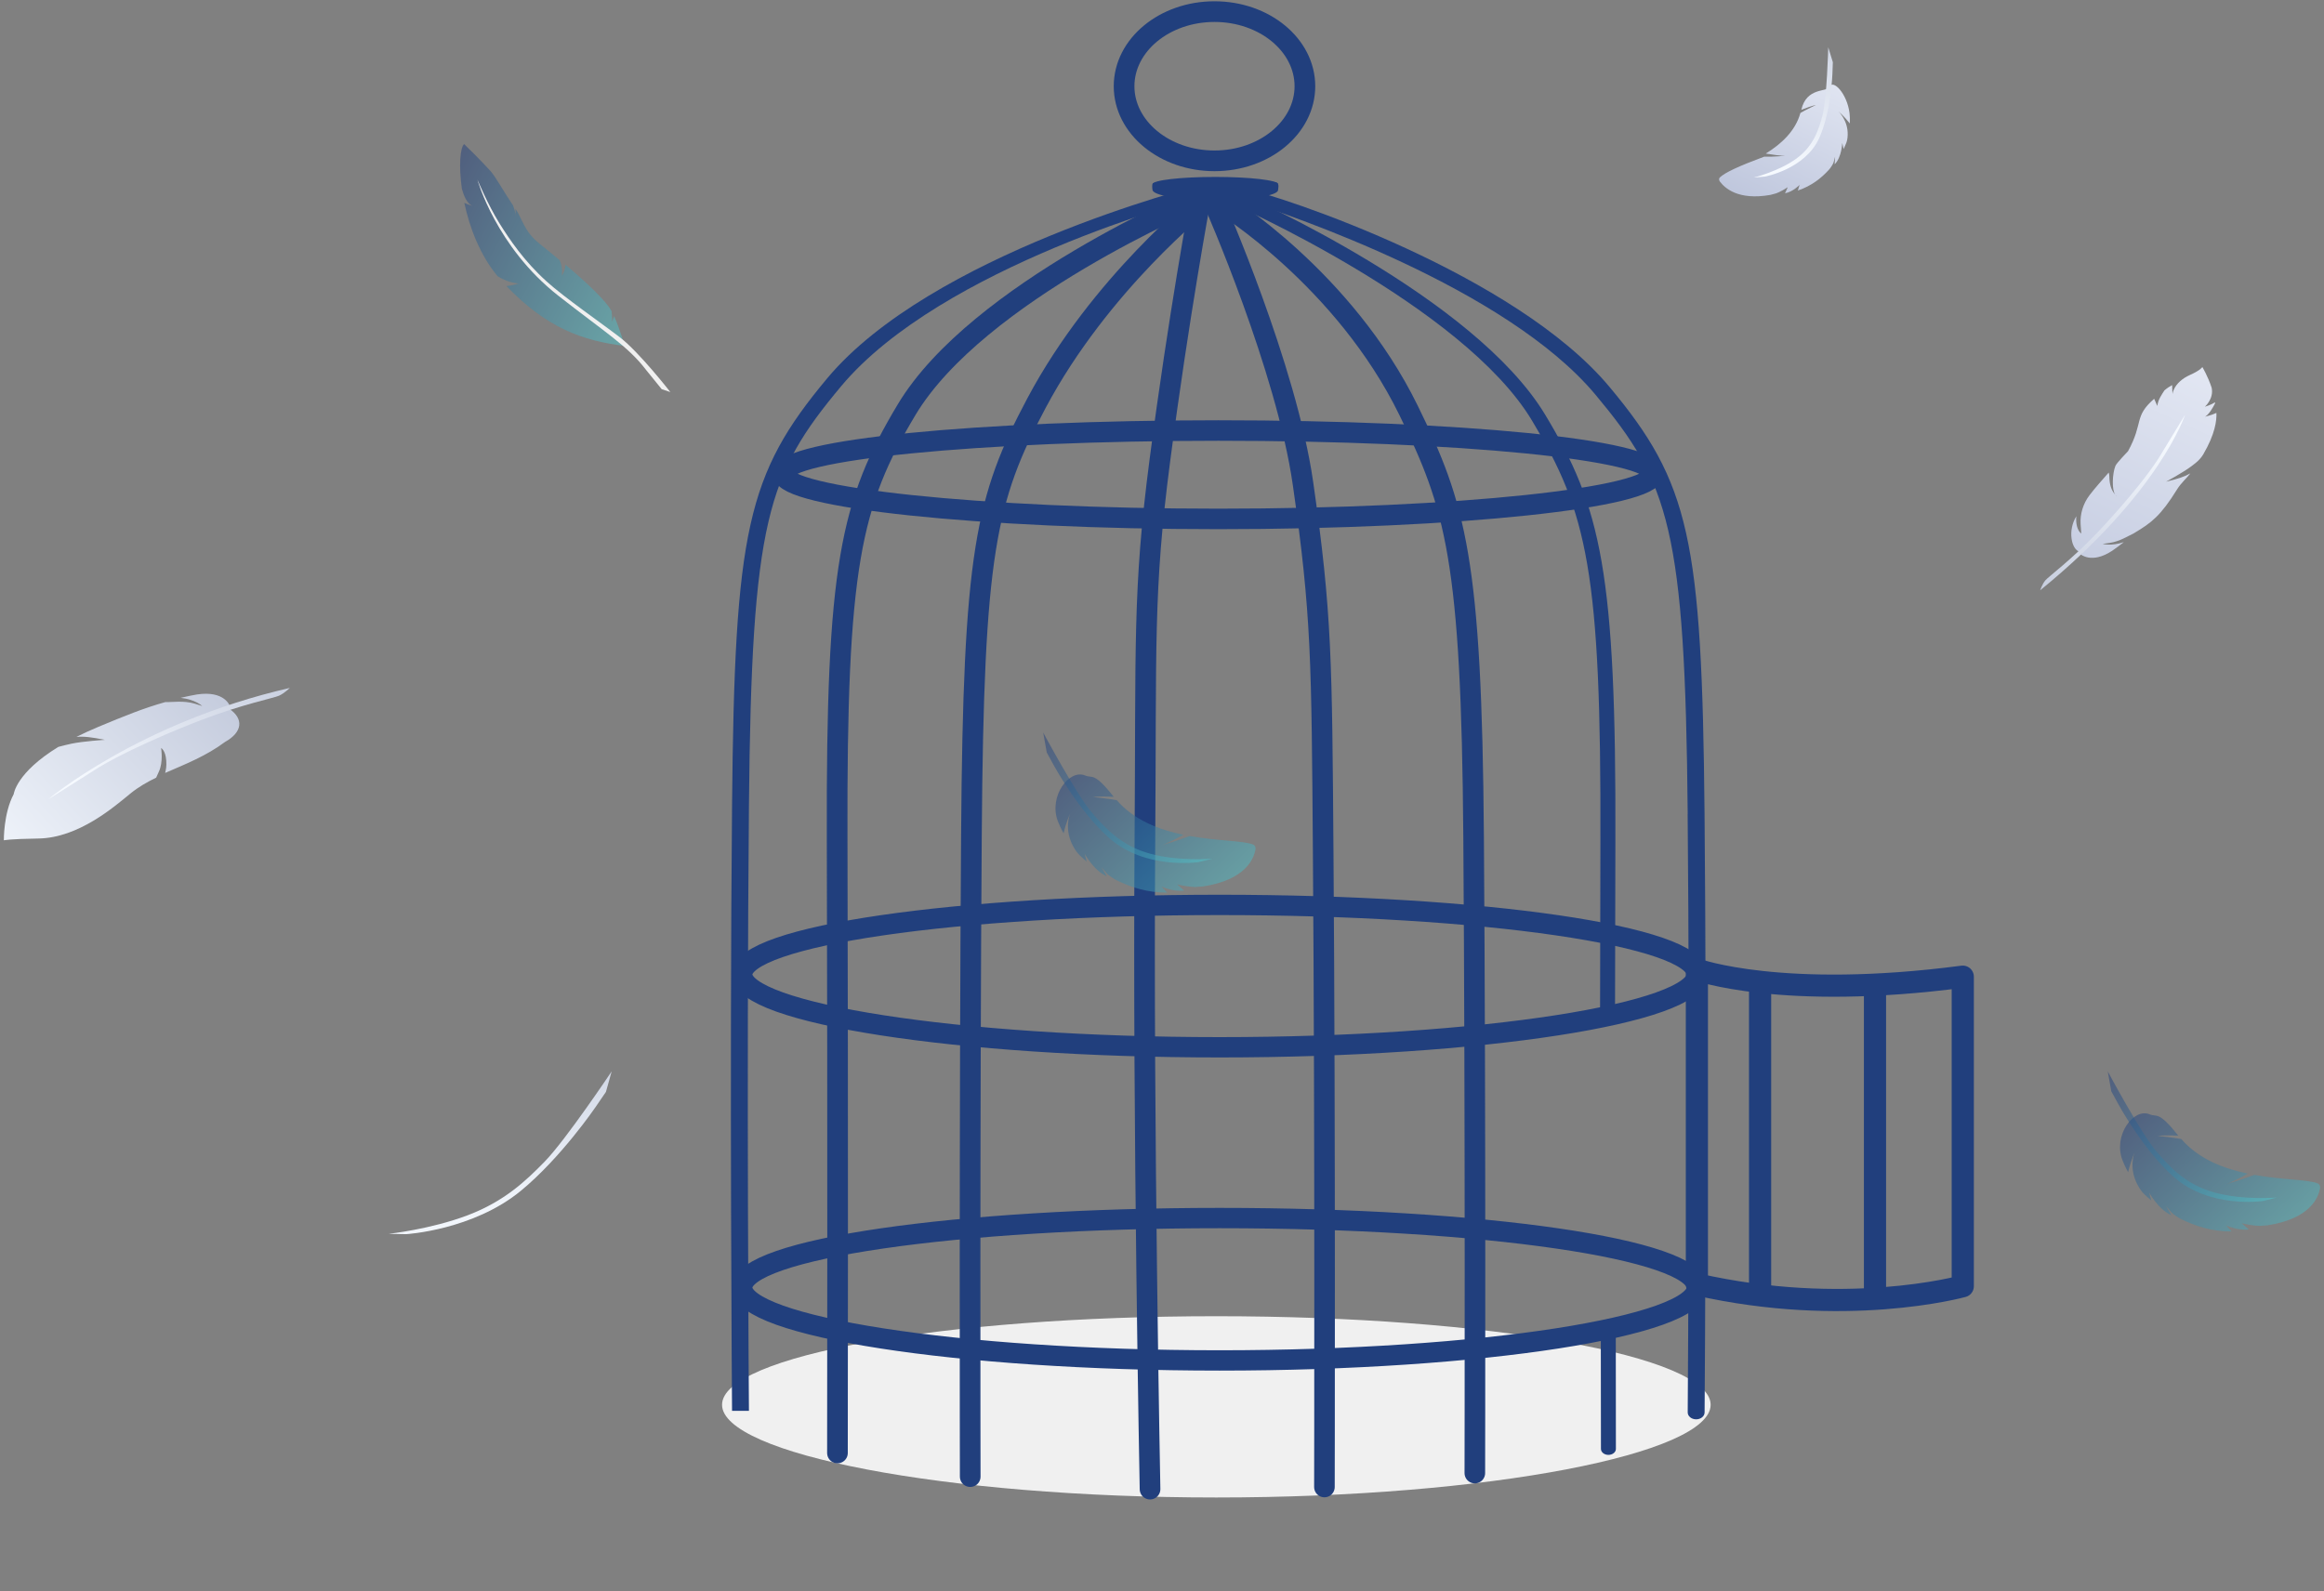 <svg width="200" height="137" viewBox="0 0 200 137" fill="none" xmlns="http://www.w3.org/2000/svg">
<rect x="0" y="0" width="200" height="137" fill="#808080" stroke="none"/>
<path fill-rule="evenodd" clip-rule="evenodd" d="M147.215 120.928C147.215 125.137 128.17 128.91 104.677 128.91C81.184 128.91 62.139 125.137 62.139 120.928C62.139 116.718 81.184 113.305 104.677 113.305C128.17 113.305 147.215 116.718 147.215 120.928Z" fill="#F0F0F0"/>
<path fill-rule="evenodd" clip-rule="evenodd" d="M146.032 110.842C146.032 114.149 127.641 117.112 104.953 117.112C82.266 117.112 63.875 114.149 63.875 110.842C63.875 107.536 82.266 104.855 104.953 104.855C127.641 104.855 146.032 107.536 146.032 110.842Z" stroke="#213F7D" stroke-width="1.75"/>
<path fill-rule="evenodd" clip-rule="evenodd" d="M146.032 83.886C146.032 87.193 127.641 90.155 104.953 90.155C82.266 90.155 63.875 87.193 63.875 83.886C63.875 80.579 82.266 77.898 104.953 77.898C127.641 77.898 146.032 80.579 146.032 83.886Z" stroke="#213F7D" stroke-width="1.75"/>
<path fill-rule="evenodd" clip-rule="evenodd" d="M142.301 40.779C142.301 42.831 125.535 44.671 104.853 44.671C84.171 44.671 67.405 42.831 67.405 40.779C67.405 38.725 84.171 37.061 104.853 37.061C125.535 37.061 142.301 38.725 142.301 40.779Z" stroke="#213F7D" stroke-width="1.765"/>
<path fill-rule="evenodd" clip-rule="evenodd" d="M146.032 83.466C146.032 83.466 153.334 86.122 168.913 84.076V110.724C168.913 110.724 166.332 111.443 162.09 111.761C158.003 112.068 152.376 112.003 146.032 110.566V83.466Z" stroke="#213F7D" stroke-width="1.908" stroke-linejoin="round"/>
<path d="M151.47 84.519V111.91" stroke="#213F7D" stroke-width="1.908" stroke-linejoin="round"/>
<path d="M161.359 84.763V111.91" stroke="#213F7D" stroke-width="1.908" stroke-linejoin="round"/>
<path fill-rule="evenodd" clip-rule="evenodd" d="M106.029 17.546C106.212 17.622 125.88 26.318 131.824 36.176C136.607 44.11 137.801 49.219 137.729 72.538C137.714 77.647 137.703 82.97 137.697 88.183C138.135 88.103 138.567 88.02 138.985 87.936C138.992 82.803 139.002 77.568 139.018 72.541C139.09 49.18 137.795 43.694 132.977 35.703C126.845 25.53 107.373 16.914 106.609 16.596C106.516 16.557 106.416 16.539 106.319 16.539C106.083 16.539 105.857 16.646 105.744 16.831C105.583 17.094 105.711 17.413 106.029 17.546Z" fill="#213F7D"/>
<path fill-rule="evenodd" clip-rule="evenodd" d="M137.311 33.986C143.634 41.558 145.018 45.492 145.242 70.074L145.237 70.083C145.439 92.108 145.272 117.4 145.242 121.58C145.239 121.911 145.562 122.179 145.963 122.181C146.365 122.184 146.693 121.919 146.695 121.587C146.726 117.404 146.892 92.105 146.691 70.074C146.474 46.373 145.404 41.561 138.509 33.305C130.428 23.627 110.57 16.936 106.78 16.142C106.78 16.142 105.245 16.615 107.476 17.359C110.863 18.488 129.575 24.721 137.311 33.986Z" fill="#213F7D"/>
<path fill-rule="evenodd" clip-rule="evenodd" d="M137.775 124.727C137.775 125.012 138.063 125.243 138.418 125.243C138.775 125.242 139.063 125.011 139.062 124.725C139.062 124.617 139.055 120.361 139.051 113.839C138.65 113.939 138.217 114.042 137.762 114.144C137.767 120.494 137.774 124.621 137.775 124.727Z" fill="#213F7D"/>
<path d="M103.212 17.037C103.212 17.037 84.124 25.07 78.016 35.276C73.189 43.341 71.972 48.74 72.043 72.147C72.117 96.403 72.07 125.079 72.07 125.079" stroke="#213F7D" stroke-width="1.778" stroke-linecap="round"/>
<path d="M103.581 17.354C103.581 17.354 94.675 24.398 89.199 34.702C84.821 42.94 83.775 47.558 83.6 71.814C83.425 96.07 83.495 127.113 83.495 127.113" stroke="#213F7D" stroke-width="1.778" stroke-linecap="round"/>
<path d="M103.297 17.206C103.297 17.206 101.441 27.182 99.815 39.644C98.345 50.91 98.653 55.465 98.528 72.538C98.351 96.795 98.971 128.191 98.971 128.191" stroke="#213F7D" stroke-width="1.778" stroke-linecap="round"/>
<path d="M105.245 17.57C105.245 17.57 115.672 23.982 121.218 35.325C125.262 43.595 126.642 48.052 126.817 72.064C126.993 96.077 126.922 126.808 126.922 126.808" stroke="#213F7D" stroke-width="1.772" stroke-linecap="round"/>
<path d="M104.517 17.57C104.517 17.57 110.706 31.635 112.134 41.621C113.749 52.917 113.749 56.782 113.873 73.584C114.051 97.456 113.978 128.008 113.978 128.008" stroke="#213F7D" stroke-width="1.772" stroke-linecap="round"/>
<path fill-rule="evenodd" clip-rule="evenodd" d="M62.999 69.345C62.779 93.328 62.997 121.17 62.999 121.448H64.453C64.451 121.171 64.234 93.328 64.453 69.354C64.677 44.773 66.056 40.829 72.378 33.258C81.037 22.89 102.671 17.154 102.861 17.103L103.489 15.867C102.696 16.083 80.12 21.871 71.181 32.576C64.286 40.834 63.215 45.644 62.999 69.345Z" fill="#213F7D"/>
<path fill-rule="evenodd" clip-rule="evenodd" d="M112.298 7.423C112.298 10.969 108.814 13.845 104.517 13.845C100.221 13.845 96.737 10.969 96.737 7.423C96.737 3.876 100.221 1 104.517 1C108.814 1 112.298 3.876 112.298 7.423Z" stroke="#213F7D" stroke-width="1.78"/>
<path fill-rule="evenodd" clip-rule="evenodd" d="M109.989 16.355C109.989 16.84 107.57 17.233 104.586 17.233C101.603 17.233 99.262 16.836 99.184 16.355C99.101 15.84 99.237 15.771 99.237 15.771C100.12 15.482 102.463 15.477 104.586 15.477C106.573 15.477 108.708 15.601 109.694 15.673C110.166 15.707 109.989 16.192 109.989 16.355Z" fill="#213F7D"/>
<path fill-rule="evenodd" clip-rule="evenodd" d="M109.989 15.858C109.989 16.205 107.57 16.485 104.586 16.485C101.603 16.485 99.184 16.205 99.184 15.858C99.184 15.512 101.603 15.231 104.586 15.231C107.57 15.231 109.989 15.512 109.989 15.858Z" fill="#213F7D"/>
<path fill-rule="evenodd" clip-rule="evenodd" d="M52.849 27.214C52.736 27.531 52.62 27.805 52.659 27.677C52.697 27.55 52.676 27.18 52.636 26.788C52.632 26.779 52.627 26.77 52.622 26.761C52.156 25.924 50.694 24.5 48.657 22.778C48.657 23.304 48.351 23.739 48.351 23.739C48.351 23.739 48.462 23.006 48.154 22.391C47.534 21.872 47.098 21.517 46.373 20.931C45.082 19.89 44.941 18.798 44.361 17.981C44.363 18.317 44.377 18.643 44.377 18.643C44.377 18.323 44.262 17.995 44.149 17.679C43.336 16.486 42.674 15.238 42.195 14.706C41.345 13.76 39.94 12.404 39.94 12.404C39.596 12.728 39.471 14.286 39.751 16.265C39.905 16.798 40.165 17.536 40.68 17.727C40.68 17.727 40.293 17.622 39.961 17.466C40.407 19.58 41.304 21.951 42.825 23.781C43.271 24.06 43.886 24.333 44.636 24.41C44.636 24.41 44.129 24.566 43.588 24.629C47.021 28.201 50.113 29.342 53.757 29.78C53.757 29.78 53.342 28.295 52.849 27.214Z" fill="url(#paint0_linear_366_5369)"/>
<path fill-rule="evenodd" clip-rule="evenodd" d="M48.038 25.448C52.035 28.586 54.027 29.78 55.598 31.842L56.947 33.505L57.688 33.749C57.688 33.749 55.025 30.331 53.361 29.049C51.697 27.768 48.582 25.622 47.039 24.227C45.098 22.472 43.846 20.615 42.953 19.176C41.977 17.603 41.086 15.468 41.086 15.468C41.086 15.468 42.681 21.243 48.038 25.448Z" fill="#F0F0F0"/>
<path fill-rule="evenodd" clip-rule="evenodd" d="M19.78 60.777C19.78 60.777 19.347 59.42 16.947 59.782C16.634 59.83 15.944 59.978 15.545 60.072C16.823 60.214 17.404 60.778 17.404 60.778L16.765 60.577C15.8 60.285 14.822 60.458 14.222 60.439C12.349 60.965 10.704 61.637 8.481 62.563C7.781 62.855 7.15 63.147 6.577 63.435C7.233 63.378 7.894 63.459 9.018 63.688C9.018 63.688 7.136 63.808 6.12 64.026C5.755 64.104 5.369 64.201 5.023 64.295C1.378 66.522 1.179 68.366 1.179 68.366C0.299 70.005 0.331 72.337 0.331 72.337C0.331 72.337 0.77 72.221 3.301 72.183C6.776 72.131 9.835 69.441 11.231 68.303C11.906 67.753 12.654 67.326 13.439 66.944C13.494 66.808 13.566 66.643 13.664 66.442C14.07 65.607 13.864 64.392 13.864 64.392C13.864 64.392 14.24 64.582 14.307 65.464C14.347 65.973 14.281 66.231 14.214 66.537C15.925 65.791 17.735 65.087 19.355 63.876C20.891 63.023 20.985 61.865 19.726 61.013C19.351 60.759 19.78 60.777 19.78 60.777Z" fill="url(#paint1_linear_366_5369)"/>
<path fill-rule="evenodd" clip-rule="evenodd" d="M4.136 68.821C4.136 68.821 11.933 62.204 24.939 59.22C24.939 59.22 24.462 59.69 24.004 59.893C23.546 60.096 20.848 60.633 17.362 61.966C17.362 61.966 12.015 63.977 8.543 66.033C8.543 66.033 5.469 67.982 4.136 68.821Z" fill="url(#paint2_linear_366_5369)"/>
<path fill-rule="evenodd" clip-rule="evenodd" d="M158.658 12.832L158.541 12.31C158.541 12.31 158.496 13.548 157.885 14.145L157.928 13.487L157.795 13.978C157.754 14.129 157.519 14.475 157.415 14.589C156.729 15.345 155.916 15.991 154.719 16.404L154.869 15.915C154.869 15.915 154.318 16.504 153.616 16.639L153.853 16.114C153.258 16.51 152.841 16.648 152.841 16.648L152.356 16.778C149.553 17.275 148.416 16.16 148.023 15.644C147.919 15.508 147.917 15.364 148.008 15.275C148.452 14.848 149.627 14.306 151.824 13.487C152.724 13.516 153.638 13.402 153.638 13.402C153.286 13.424 152.513 13.313 151.956 13.222C153.274 12.409 154.502 11.302 154.941 9.723C155.427 9.44 156.286 9.036 156.286 9.036C156.015 9.08 155.387 9.306 155.018 9.454C155.468 7.49 157.227 7.94 157.415 7.499C157.732 6.756 158.963 8.054 159.168 9.746C159.193 9.962 159.208 10.266 159.193 10.627C158.68 9.98 158.216 9.591 158.216 9.591C158.216 9.591 159.053 10.363 159.009 11.629C158.989 12.205 158.838 12.41 158.658 12.832Z" fill="url(#paint3_linear_366_5369)"/>
<path fill-rule="evenodd" clip-rule="evenodd" d="M151.874 15.204C151.874 15.204 155.341 14.581 156.561 11.879C157.58 9.625 157.694 6.373 157.694 6.373L157.732 5.357L157.335 4.067C157.335 4.067 157.226 8.516 156.833 9.969C156.484 11.26 156.031 12.628 154.542 13.689C153.024 14.77 150.919 15.285 150.919 15.285L151.874 15.204Z" fill="url(#paint4_linear_366_5369)"/>
<path fill-rule="evenodd" clip-rule="evenodd" d="M183.978 102.038C184.352 102.724 184.659 102.908 185.133 103.341L184.956 102.664C184.956 102.664 185.763 104.138 186.863 104.603L186.412 103.827L186.871 104.365C187.011 104.53 187.505 104.849 187.699 104.944C188.987 105.569 190.359 106.01 192.053 106.012L191.574 105.485C191.574 105.485 192.597 105.966 193.525 105.837L192.92 105.303C193.877 105.534 194.465 105.527 194.465 105.527L195.129 105.482C198.809 104.92 199.5 103.104 199.658 102.32C199.701 102.112 199.616 101.937 199.452 101.869C198.658 101.538 196.43 101.574 194.001 101.14C192.934 101.55 191.529 101.946 191.529 101.946C191.966 101.826 192.83 101.373 193.445 101.031C191.362 100.599 189.208 99.774 187.719 98.053C186.961 97.913 185.68 97.783 185.68 97.783C186.033 97.725 186.929 97.737 187.462 97.762C185.725 95.582 185.647 96.199 184.994 95.926C183.626 95.352 181.857 97.711 182.641 99.835C182.74 100.105 182.907 100.478 183.145 100.906C183.369 99.915 183.691 99.253 183.691 99.253C183.691 99.253 183.154 100.53 183.978 102.038Z" fill="url(#paint5_linear_366_5369)"/>
<path fill-rule="evenodd" clip-rule="evenodd" d="M194.751 103.386C194.751 103.386 190.194 104.073 187.079 101.323C184.479 99.03 182.363 95.159 182.363 95.159L181.697 93.949L181.391 92.231C181.391 92.231 184.231 97.547 185.589 99.135C186.795 100.546 188.173 102.006 190.614 102.667C193.101 103.341 195.95 103.087 195.95 103.087L194.751 103.386Z" fill="url(#paint6_linear_366_5369)"/>
<path fill-rule="evenodd" clip-rule="evenodd" d="M182.184 42.727C182.184 42.727 182.13 42.688 182.055 42.609C182.097 42.66 182.139 42.702 182.184 42.727ZM189.761 35.873C190.106 35.673 190.438 35.092 190.622 34.727C190.619 34.693 190.617 34.658 190.614 34.624C190.327 34.847 189.744 35.014 189.744 35.014C189.744 35.014 190.542 34.339 190.329 33.366C190.003 32.376 189.53 31.594 189.53 31.594C189.53 31.594 189.413 31.854 188.451 32.285C187.825 32.566 187.304 33.007 187.066 33.562C187.01 33.689 186.973 33.81 186.964 33.918C186.964 33.918 186.938 33.578 186.929 33.151C186.775 33.233 186.491 33.408 186.271 33.603C186.08 33.898 185.7 34.415 185.661 34.948C185.661 34.948 185.548 34.721 185.383 34.33C183.611 35.877 184.498 36.344 183.137 38.839C183.137 38.839 182.155 39.854 182.055 40.094C181.777 40.766 181.728 42.191 182.041 42.596C181.886 42.429 181.649 42.092 181.564 41.516C181.501 41.086 181.558 40.938 181.473 40.678C180.881 41.364 180.332 41.956 179.828 42.619C179.261 43.365 179.002 44.248 179.054 45.128C179.081 45.586 179.114 45.93 179.114 45.93C178.758 45.678 178.622 45.023 178.688 44.442C177.923 45.66 178.254 47.301 178.974 47.502C179.374 47.614 179.037 47.703 179.037 47.703C179.037 47.703 179.998 48.584 181.771 47.413C182.004 47.26 182.494 46.889 182.773 46.67C181.677 47.036 180.953 46.819 180.953 46.819L181.56 46.735C182.432 46.606 183.12 46.147 183.61 45.924C183.651 45.898 183.69 45.874 183.731 45.848C185.132 45.014 185.955 44.393 187.354 42.129C187.685 41.592 188.165 41.186 188.498 40.751C187.994 41.039 187.424 41.222 186.413 41.465C186.413 41.465 187.879 40.672 188.6 40.128C188.717 40.04 188.836 39.946 188.953 39.853C189.221 39.637 189.45 39.384 189.613 39.106C190.63 37.368 190.775 36.188 190.741 35.544C190.402 35.712 189.761 35.873 189.761 35.873Z" fill="url(#paint7_linear_366_5369)"/>
<path fill-rule="evenodd" clip-rule="evenodd" d="M175.574 50.817C175.574 50.817 175.747 50.279 176.026 49.953C176.304 49.627 178.239 48.211 180.453 45.891C180.453 45.891 183.864 42.358 185.741 39.489C185.741 39.489 187.344 36.848 188.042 35.708C188.042 35.708 185.855 42.443 175.574 50.817Z" fill="url(#paint8_linear_366_5369)"/>
<path fill-rule="evenodd" clip-rule="evenodd" d="M34.952 106.242C34.952 106.242 40.711 105.906 44.845 102.492C48.294 99.643 51.225 95.34 51.225 95.34L52.146 93.995L52.64 92.227C52.64 92.227 48.701 98.12 46.875 99.994C45.254 101.658 43.411 103.411 40.264 104.608C37.054 105.83 33.442 106.213 33.442 106.213L34.952 106.242Z" fill="url(#paint9_linear_366_5369)"/>
<path fill-rule="evenodd" clip-rule="evenodd" d="M92.364 72.868C92.739 73.554 93.045 73.738 93.52 74.171L93.342 73.494C93.342 73.494 94.149 74.968 95.249 75.433L94.798 74.657L95.257 75.195C95.397 75.36 95.892 75.679 96.086 75.774C97.373 76.399 98.745 76.84 100.439 76.842L99.961 76.315C99.961 76.315 100.983 76.797 101.911 76.667L101.307 76.133C102.264 76.364 102.851 76.357 102.851 76.357L103.515 76.312C107.195 75.75 107.886 73.934 108.044 73.15C108.087 72.942 108.002 72.767 107.839 72.699C107.044 72.368 104.817 72.404 102.387 71.97C101.32 72.38 99.915 72.776 99.915 72.776C100.352 72.656 101.216 72.203 101.832 71.861C99.748 71.429 97.594 70.604 96.105 68.883C95.347 68.744 94.066 68.613 94.066 68.613C94.419 68.555 95.315 68.567 95.849 68.592C94.112 66.412 94.034 67.029 93.381 66.756C92.012 66.183 90.243 68.541 91.027 70.665C91.126 70.936 91.293 71.308 91.531 71.736C91.755 70.745 92.078 70.083 92.078 70.083C92.078 70.083 91.54 71.36 92.364 72.868Z" fill="url(#paint10_linear_366_5369)"/>
<path fill-rule="evenodd" clip-rule="evenodd" d="M103.137 74.216C103.137 74.216 98.58 74.903 95.465 72.153C92.866 69.86 90.749 65.989 90.749 65.989L90.084 64.779L89.777 63.062C89.777 63.062 92.617 68.377 93.975 69.965C95.181 71.376 96.559 72.837 99 73.497C101.487 74.171 104.336 73.917 104.336 73.917L103.137 74.216Z" fill="url(#paint11_linear_366_5369)"/>
<defs>
<linearGradient id="paint0_linear_366_5369" x1="60.841" y1="19.096" x2="41.603" y2="9.258" gradientUnits="userSpaceOnUse">
<stop stop-color="#57D4D4" stop-opacity="0.5"/>
<stop offset="1" stop-color="#213F7D" stop-opacity="0.5"/>
</linearGradient>
<linearGradient id="paint1_linear_366_5369" x1="2.642" y1="81.707" x2="29.738" y2="56.448" gradientUnits="userSpaceOnUse">
<stop stop-color="#F6FAFF"/>
<stop offset="1" stop-color="#B3BBD1"/>
</linearGradient>
<linearGradient id="paint2_linear_366_5369" x1="14.342" y1="73.229" x2="30.671" y2="52.473" gradientUnits="userSpaceOnUse">
<stop stop-color="#F6FAFF"/>
<stop offset="1" stop-color="#B3BBD1"/>
</linearGradient>
<linearGradient id="paint3_linear_366_5369" x1="151.784" y1="1.785" x2="145.035" y2="15.869" gradientUnits="userSpaceOnUse">
<stop stop-color="#E6EAF5"/>
<stop offset="1" stop-color="#BCC4DB"/>
</linearGradient>
<linearGradient id="paint4_linear_366_5369" x1="161.354" y1="15.326" x2="162.682" y2="-4.519" gradientUnits="userSpaceOnUse">
<stop stop-color="#F6FAFF"/>
<stop offset="1" stop-color="#B3BBD1"/>
</linearGradient>
<linearGradient id="paint5_linear_366_5369" x1="208.285" y1="99.757" x2="194.418" y2="85.025" gradientUnits="userSpaceOnUse">
<stop stop-color="#57D4D4" stop-opacity="0.5"/>
<stop offset="1" stop-color="#213F7D" stop-opacity="0.5"/>
</linearGradient>
<linearGradient id="paint6_linear_366_5369" x1="203.234" y1="96.557" x2="188.218" y2="84.341" gradientUnits="userSpaceOnUse">
<stop stop-color="#57D4D4" stop-opacity="0.5"/>
<stop offset="1" stop-color="#213F7D" stop-opacity="0.5"/>
</linearGradient>
<linearGradient id="paint7_linear_366_5369" x1="177.61" y1="23.566" x2="165.221" y2="50.741" gradientUnits="userSpaceOnUse">
<stop stop-color="#E6EAF5"/>
<stop offset="1" stop-color="#BCC4DB"/>
</linearGradient>
<linearGradient id="paint8_linear_366_5369" x1="172.505" y1="31.931" x2="163.763" y2="53.462" gradientUnits="userSpaceOnUse">
<stop stop-color="#F6FAFF"/>
<stop offset="1" stop-color="#B3BBD1"/>
</linearGradient>
<linearGradient id="paint9_linear_366_5369" x1="70.542" y1="97.586" x2="65.495" y2="79.712" gradientUnits="userSpaceOnUse">
<stop stop-color="#F6FAFF"/>
<stop offset="1" stop-color="#B3BBD1"/>
</linearGradient>
<linearGradient id="paint10_linear_366_5369" x1="116.672" y1="70.587" x2="102.804" y2="55.855" gradientUnits="userSpaceOnUse">
<stop stop-color="#57D4D4" stop-opacity="0.5"/>
<stop offset="1" stop-color="#213F7D" stop-opacity="0.5"/>
</linearGradient>
<linearGradient id="paint11_linear_366_5369" x1="111.62" y1="67.387" x2="96.604" y2="55.171" gradientUnits="userSpaceOnUse">
<stop stop-color="#57D4D4" stop-opacity="0.5"/>
<stop offset="1" stop-color="#213F7D" stop-opacity="0.5"/>
</linearGradient>
</defs>
</svg>
